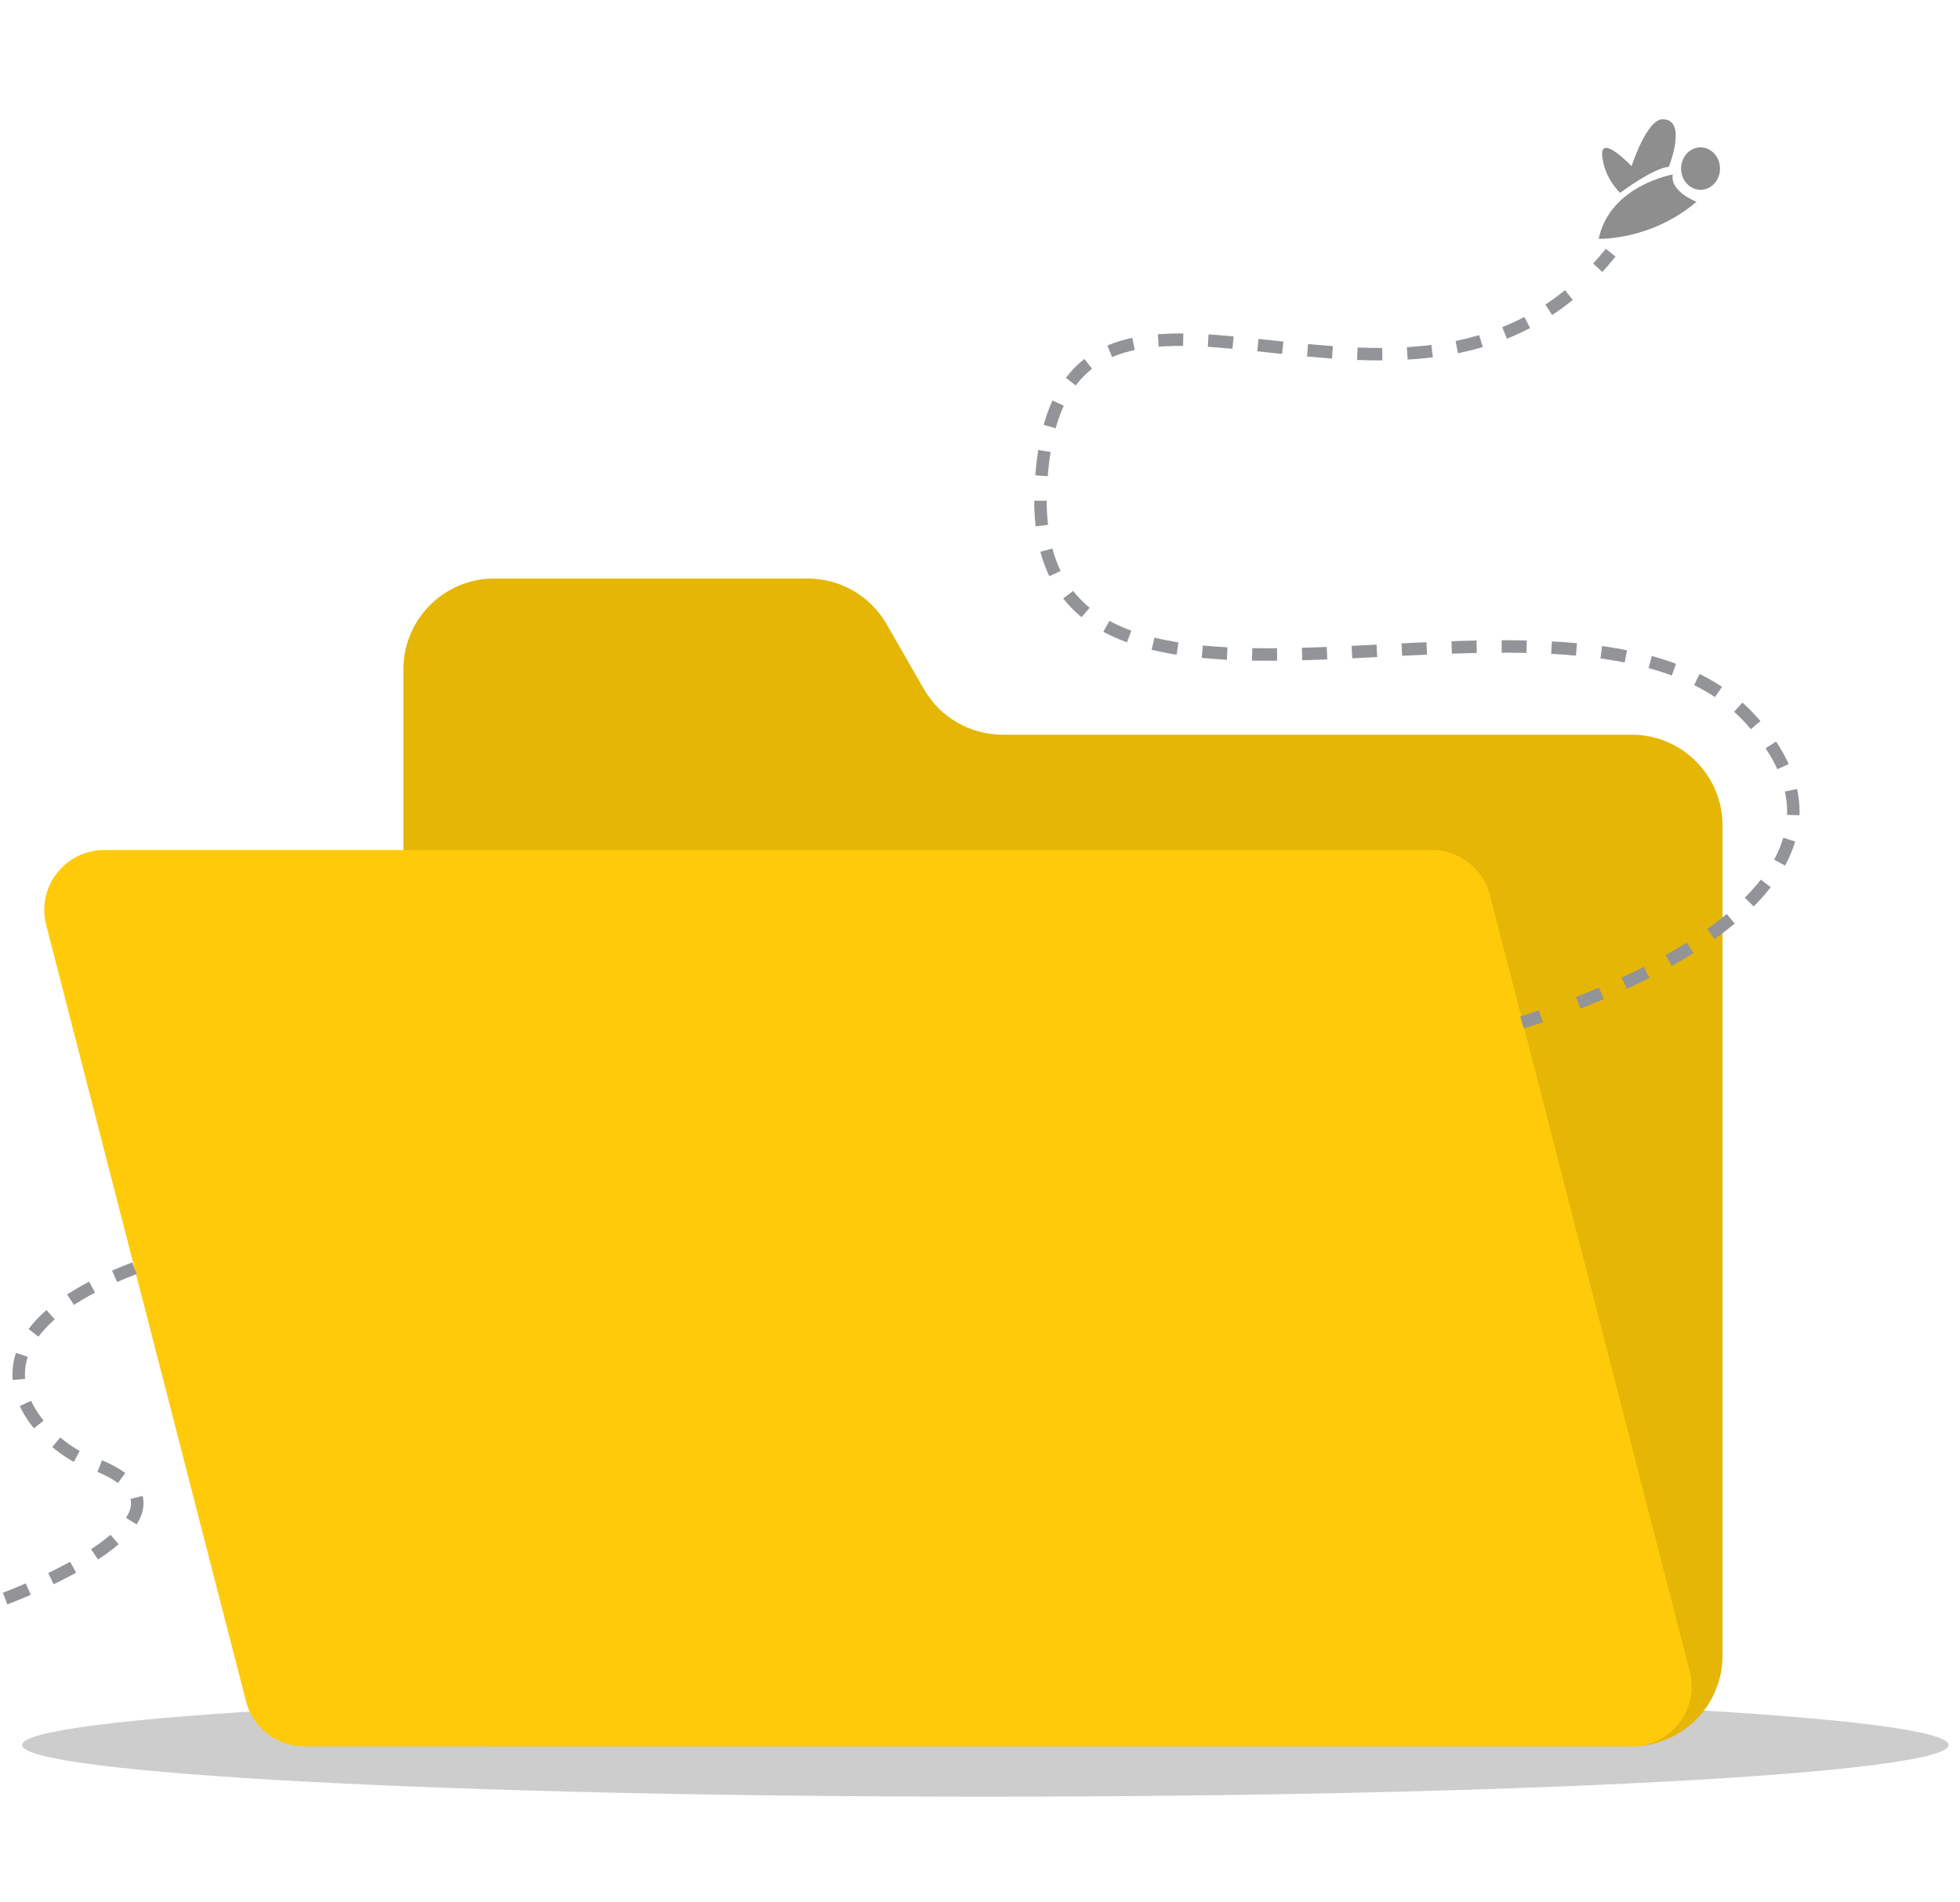 <svg width="168" height="163" viewBox="0 0 168 163" fill="none" xmlns="http://www.w3.org/2000/svg">
<path d="M84.456 154C130.053 154 167.018 152.016 167.018 149.569C167.018 147.123 130.053 145.139 84.456 145.139C38.858 145.139 1.894 147.123 1.894 149.569C1.894 152.016 38.858 154 84.456 154Z" fill="#CDCDCD"/>
<path d="M34.577 76.355V57.373C34.577 53.075 38.065 49.587 42.363 49.587H69.24C72.025 49.587 74.6 51.076 75.993 53.495L79.193 59.066C80.579 61.485 83.155 62.974 85.946 62.974H139.861C144.159 62.974 147.647 66.462 147.647 70.76V141.898C147.647 146.196 144.159 149.684 139.861 149.684H42.363C38.065 149.684 34.577 146.196 34.577 141.898V76.355Z" fill="#E5B606"/>
<path d="M139.859 149.684H26.057C23.716 149.684 21.675 148.099 21.086 145.829L3.959 79.272C3.125 76.025 5.574 72.861 8.93 72.861H122.738C125.079 72.861 127.12 74.446 127.709 76.715L144.836 143.272C145.67 146.52 143.221 149.684 139.865 149.684H139.859Z" fill="#FFCA0A"/>
<path d="M130.454 87.633C130.454 87.633 131.06 87.459 132.074 87.117" stroke="#929497" stroke-width="1.068" stroke-miterlimit="10"/>
<path d="M135.28 85.953C144.183 82.477 161.28 73.79 149.976 61.58C135.082 45.491 88.017 69.324 89.206 41.919C90.346 15.697 118.207 40.743 135.748 24.174" stroke="#929497" stroke-width="1.068" stroke-miterlimit="10" stroke-dasharray="2.14 2.14"/>
<path d="M136.948 22.949C137.326 22.541 137.693 22.109 138.059 21.659" stroke="#929497" stroke-width="1.068" stroke-miterlimit="10"/>
<path d="M145.761 16.269C146.682 16.269 147.43 15.455 147.43 14.45C147.43 13.446 146.682 12.631 145.761 12.631C144.839 12.631 144.092 13.446 144.092 14.45C144.092 15.455 144.839 16.269 145.761 16.269Z" fill="#8E8E8E"/>
<path d="M143.383 14.954C143.383 14.954 137.986 15.897 137.032 20.471C137.032 20.471 141.504 20.627 145.412 17.296C145.412 17.296 143.095 16.407 143.383 14.948V14.954Z" fill="#8E8E8E"/>
<path d="M143.042 14.294C143.042 14.294 144.692 10.2 142.495 10.224C141.145 10.236 139.848 14.24 139.848 14.24C139.848 14.24 137.14 11.4 137.333 13.363C137.525 15.326 138.869 16.527 138.869 16.527C138.869 16.527 141.697 14.408 143.042 14.294Z" fill="#8E8E8E"/>
<path d="M0.441 137.017C0.441 137.017 20.204 129.681 7.519 125.269C4.055 124.062 -5.748 115.358 11.523 108.7" stroke="#929497" stroke-width="1.068" stroke-miterlimit="10" stroke-dasharray="2.14 2.14"/>
</svg>
